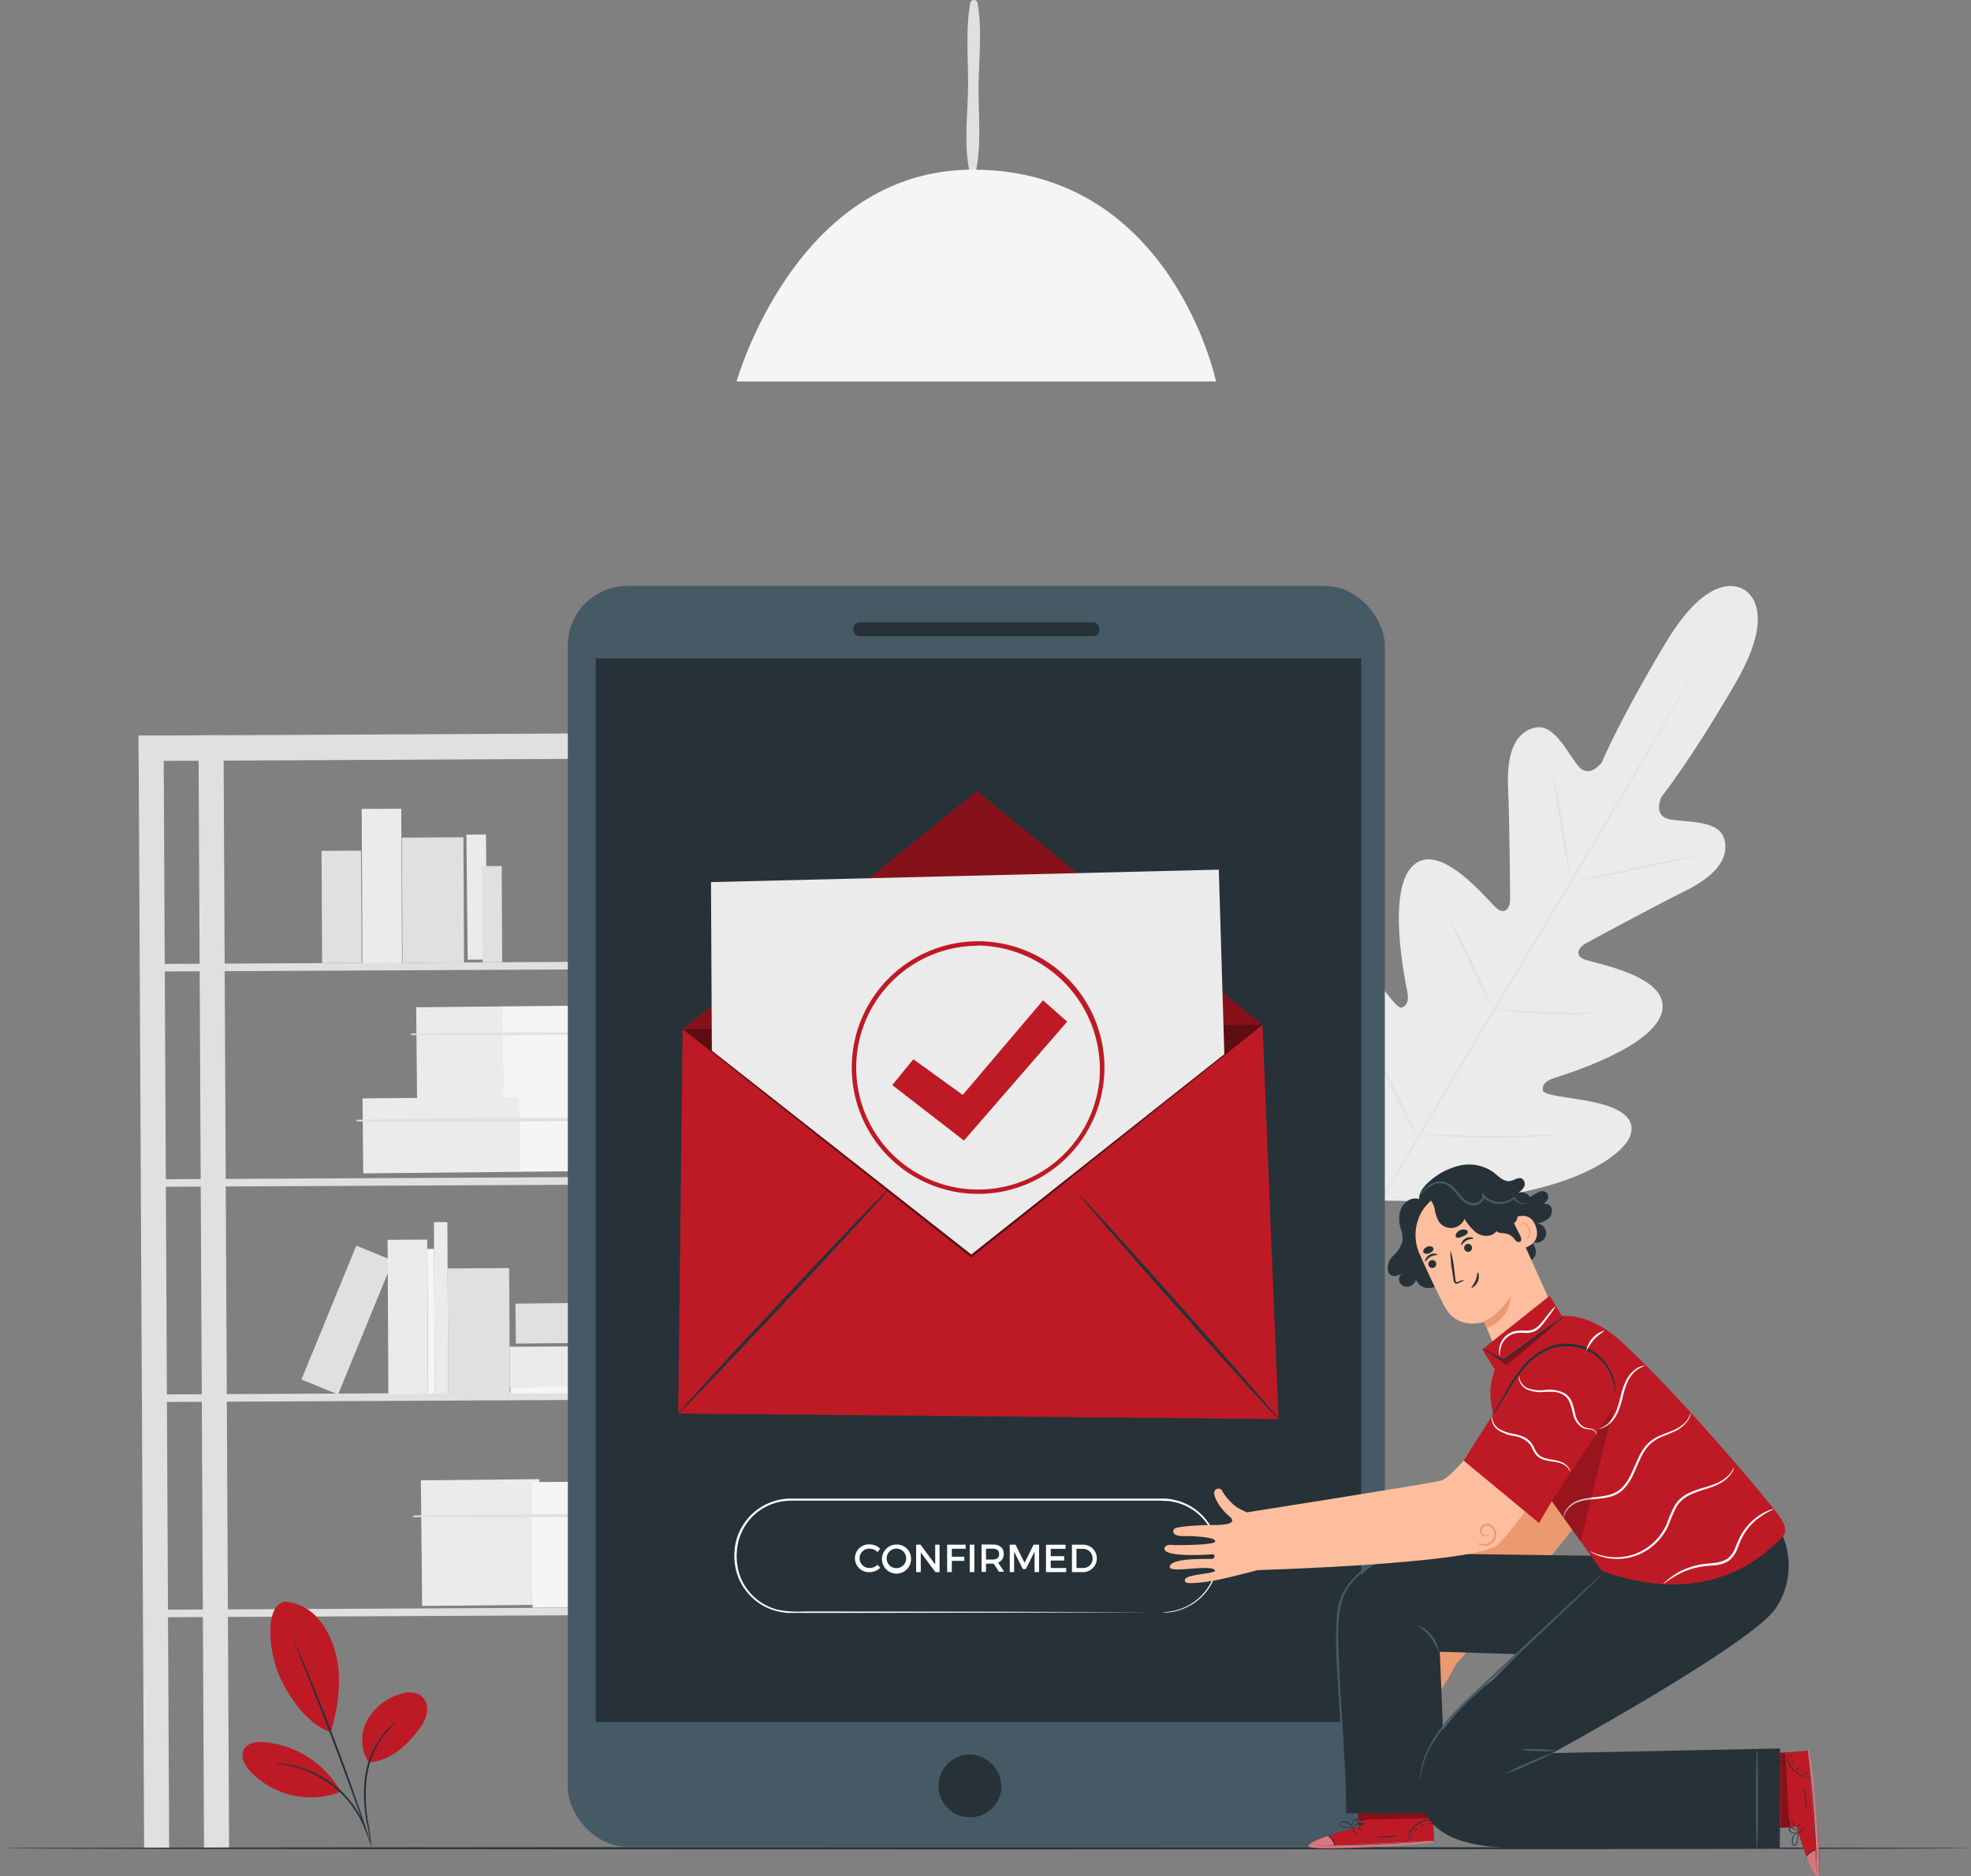 <svg xmlns="http://www.w3.org/2000/svg" width="383.123" height="364.739" viewBox="0 0 383.123 364.739">
  <rect x="0" y="0" width="383.123" height="364.739" fill="#808080" stroke="none"/>
  <g id="verify_email" data-name="verify email" transform="translate(-25.77 -3.809)">
    <g id="freepik--background-complete--inject-31" transform="translate(52.703 3.809)">
      <path id="Path_4697" data-name="Path 4697" d="M410.94,139.131s-6.136-4.714-15.082,10.156-12.56,23.478-12.56,23.478-2.3,3.081-4.367.846-4.672-8.464-8.523-7.66c-3.986.846-5.586,5.078-5.3,11.57s.406,20.634.406,21.921-.846,3.047-2.539,1.693-10.867-13.178-16.233-8.464-1.617,22.581-1.236,24.544-.068,2.751-1.016,3.165-3.665-3.868-6.424-7.135-6.534-6.576-9.4-3.6S324.01,225.731,335,247.939l5.764,9.97,11.561.178c24.773-1.117,35.361-8.988,36.588-12.941s-3.5-5.654-7.693-6.492-9.251-1.16-9.352-2.192.389-1.794,2.294-2.412,19.356-5.925,20.888-12.924-13.3-9.31-15.234-10.156-.787-2.421.313-3.022,13.6-7.363,19.4-10.233,8.76-6.331,7.566-10.224c-1.143-3.758-7.837-3.047-10.816-3.766s-1.4-4.232-1.4-4.232,5.848-7.346,14.524-22.344,1.388-18.138,1.388-18.138" transform="translate(-98.905 -24.491)" fill="#ebebeb"/>
      <path id="Path_4698" data-name="Path 4698" d="M403.778,155s-.051.11-.161.322l-.525.931c-.465.846-1.151,2.023-2.023,3.563-1.76,3.089-4.342,7.55-7.549,13.042-6.415,11-15.4,26.1-25.391,42.758s-19.009,31.747-25.476,42.7l-7.617,12.992-2.082,3.521-.55.914c-.127.212-.195.3-.195.3s.051-.11.161-.322.3-.533.516-.931l2.031-3.563c1.76-3.089,4.342-7.55,7.55-13.042,6.415-11,15.4-26.1,25.391-42.758s19.009-31.747,25.475-42.7l7.617-12.983,2.082-3.529.55-.914A.975.975,0,0,1,403.778,155Z" transform="translate(-99.784 -27.038)" fill="#e0e0e0"/>
      <path id="Path_4699" data-name="Path 4699" d="M382.28,181.33a3.384,3.384,0,0,1,.237.8c.127.525.3,1.278.491,2.217.389,1.87.846,4.469,1.329,7.355s.846,5.408,1.176,7.372c.144.889.271,1.633.364,2.234a4.458,4.458,0,0,1,.11.846,3.6,3.6,0,0,1-.245-.8c-.127-.516-.3-1.278-.482-2.217-.372-1.87-.8-4.477-1.278-7.363s-.9-5.4-1.219-7.363c-.152-.846-.279-1.625-.381-2.226A4.011,4.011,0,0,1,382.28,181.33Z" transform="translate(-107.477 -31.083)" fill="#e0e0e0"/>
      <path id="Path_4700" data-name="Path 4700" d="M387.88,205.313c0-.093,5.307-1.3,11.849-2.691s11.934-2.446,11.959-2.353-5.3,1.3-11.849,2.7S387.905,205.415,387.88,205.313Z" transform="translate(-108.337 -33.992)" fill="#e0e0e0"/>
      <path id="Path_4701" data-name="Path 4701" d="M368.41,235.635a3.592,3.592,0,0,1,.846,0l2.3.169c1.947.144,4.638.33,7.617.423s5.671.1,7.617.085H389.1a3.29,3.29,0,0,1,.846,0,3.682,3.682,0,0,1-.846.1c-.55,0-1.337.093-2.311.127-1.955.085-4.655.127-7.617,0s-5.679-.322-7.617-.525c-.973-.11-1.76-.2-2.3-.288A3.318,3.318,0,0,1,368.41,235.635Z" transform="translate(-105.346 -39.423)" fill="#e0e0e0"/>
      <path id="Path_4702" data-name="Path 4702" d="M358.38,214.23a3.014,3.014,0,0,1,.406.677c.262.516.592,1.143.982,1.9.846,1.608,1.913,3.842,3.115,6.322s2.268,4.723,3.022,6.365c.347.762.643,1.413.846,1.947a2.945,2.945,0,0,1,.279.736,3.014,3.014,0,0,1-.406-.677c-.262-.516-.592-1.151-.982-1.9-.846-1.608-1.913-3.842-3.115-6.322s-2.268-4.731-3.022-6.365l-.846-1.947A3.649,3.649,0,0,1,358.38,214.23Z" transform="translate(-103.805 -36.138)" fill="#e0e0e0"/>
      <path id="Path_4703" data-name="Path 4703" d="M337.89,238a6.4,6.4,0,0,1,.508.846l1.27,2.429c1.049,2.057,2.488,4.909,4.054,8.066s2.971,6.035,3.969,8.117l1.16,2.48a4.627,4.627,0,0,1,.381.931,7.757,7.757,0,0,1-.508-.846l-1.261-2.429c-1.058-2.057-2.5-4.909-4.062-8.066s-2.962-6.026-3.961-8.117l-1.168-2.48a4.41,4.41,0,0,1-.381-.931Z" transform="translate(-100.657 -39.79)" fill="#e0e0e0"/>
      <path id="Path_4704" data-name="Path 4704" d="M351.16,264.305a5.817,5.817,0,0,1,1.075,0l2.928.118c2.471.093,5.925.2,9.665.229s7.194-.042,9.665-.11l2.937-.076a6.674,6.674,0,0,1,1.075,0,6.3,6.3,0,0,1-1.075.127c-.686.059-1.693.127-2.928.186-2.471.127-5.925.237-9.674.212s-7.2-.178-9.674-.339c-1.244-.076-2.243-.152-2.928-.22a5.666,5.666,0,0,1-1.066-.127Z" transform="translate(-102.695 -43.828)" fill="#e0e0e0"/>
      <rect id="Rectangle_937" data-name="Rectangle 937" width="4.867" height="216.262" transform="matrix(1, -0.005, 0.005, 1, 0.002, 143.03)" fill="#e0e0e0"/>
      <rect id="Rectangle_938" data-name="Rectangle 938" width="4.867" height="216.262" transform="matrix(1, -0.005, 0.005, 1, 11.647, 142.967)" fill="#e0e0e0"/>
      <rect id="Rectangle_939" data-name="Rectangle 939" width="4.867" height="216.262" transform="matrix(1, -0.005, 0.005, 1, 113.444, 142.416)" fill="#e0e0e0"/>
      <rect id="Rectangle_940" data-name="Rectangle 940" width="4.867" height="216.262" transform="matrix(1, -0.005, 0.005, 1, 125.098, 142.353)" fill="#e0e0e0"/>
      <rect id="Rectangle_941" data-name="Rectangle 941" width="129.959" height="4.934" transform="matrix(1, -0.005, 0.005, 1, 0, 143.024)" fill="#e0e0e0"/>
      <rect id="Rectangle_942" data-name="Rectangle 942" width="129.959" height="1.473" transform="matrix(1, -0.005, 0.005, 1, 0.24, 187.423)" fill="#e0e0e0"/>
      <rect id="Rectangle_943" data-name="Rectangle 943" width="129.959" height="1.473" transform="matrix(1, -0.005, 0.005, 1, 0.467, 229.282)" fill="#e0e0e0"/>
      <rect id="Rectangle_944" data-name="Rectangle 944" width="129.959" height="1.473" transform="matrix(1, -0.005, 0.005, 1, 0.693, 271.125)" fill="#e0e0e0"/>
      <rect id="Rectangle_945" data-name="Rectangle 945" width="129.959" height="1.473" transform="matrix(1, -0.005, 0.005, 1, 0.919, 312.976)" fill="#e0e0e0"/>
      <rect id="Rectangle_946" data-name="Rectangle 946" width="23.021" height="24.426" transform="translate(54.879 287.807) rotate(-0.573)" fill="#ebebeb"/>
      <rect id="Rectangle_947" data-name="Rectangle 947" width="23.021" height="24.426" transform="matrix(1, -0.005, 0.005, 1, 76.459, 288.141)" fill="#f5f5f5"/>
      <path id="Path_4705" data-name="Path 4705" d="M120.852,352.2c15.294.152,30.638,0,45.932-.22a.178.178,0,0,0,0-.355c-15.294-.076-30.638-.042-45.932.271a.152.152,0,1,0,0,.3Z" transform="translate(-67.288 -57.242)" fill="#e0e0e0"/>
      <rect id="Rectangle_948" data-name="Rectangle 948" width="16.86" height="17.884" transform="translate(53.96 195.838) rotate(-0.573)" fill="#ebebeb"/>
      <rect id="Rectangle_949" data-name="Rectangle 949" width="16.86" height="17.884" transform="translate(70.742 195.67) rotate(-0.573)" fill="#f5f5f5"/>
      <path id="Path_4706" data-name="Path 4706" d="M120.262,241.492q16.809.135,33.643-.152a.186.186,0,0,0,0-.364c-11.2-.059-22.437,0-33.643.212a.152.152,0,0,0,0,.3Z" transform="translate(-67.197 -40.244)" fill="#e0e0e0"/>
      <rect id="Rectangle_950" data-name="Rectangle 950" width="30.638" height="14.574" transform="translate(43.531 213.556) rotate(-0.573)" fill="#ebebeb"/>
      <rect id="Rectangle_951" data-name="Rectangle 951" width="30.638" height="14.574" transform="translate(74.015 213.242) rotate(-0.573)" fill="#f5f5f5"/>
      <path id="Path_4707" data-name="Path 4707" d="M107.832,261.281c20.313.229,40.778,0,61.124-.3a.186.186,0,0,0,0-.364c-20.355-.1-40.778-.093-61.124.355a.152.152,0,1,0,0,.3Z" transform="translate(-65.287 -43.257)" fill="#e0e0e0"/>
      <rect id="Rectangle_952" data-name="Rectangle 952" width="7.693" height="30.004" transform="matrix(1, -0.005, 0.005, 1, 43.37, 157.271)" fill="#ebebeb"/>
      <rect id="Rectangle_953" data-name="Rectangle 953" width="7.693" height="21.819" transform="matrix(1, -0.005, 0.005, 1, 35.568, 165.421)" fill="#e0e0e0"/>
      <rect id="Rectangle_954" data-name="Rectangle 954" width="11.959" height="24.316" transform="matrix(1, -0.005, 0.005, 1, 51.186, 162.848)" fill="#e0e0e0"/>
      <rect id="Rectangle_955" data-name="Rectangle 955" width="3.8" height="24.316" transform="translate(63.73 162.273) rotate(-0.573)" fill="#ebebeb"/>
      <rect id="Rectangle_956" data-name="Rectangle 956" width="3.8" height="18.696" transform="matrix(1, -0.005, 0.005, 1, 66.789, 168.384)" fill="#e0e0e0"/>
      <rect id="Rectangle_957" data-name="Rectangle 957" width="7.693" height="28.133" transform="matrix(0.925, 0.379, -0.379, 0.925, 42.326, 242.179)" fill="#e0e0e0"/>
      <rect id="Rectangle_958" data-name="Rectangle 958" width="7.693" height="30.004" transform="matrix(1, -0.005, 0.005, 1, 48.41, 241.041)" fill="#ebebeb"/>
      <rect id="Rectangle_959" data-name="Rectangle 959" width="11.959" height="24.316" transform="matrix(1, -0.005, 0.005, 1, 60.078, 246.606)" fill="#e0e0e0"/>
      <rect id="Rectangle_960" data-name="Rectangle 960" width="2.615" height="33.321" transform="matrix(1, -0.005, 0.005, 1, 57.414, 237.615)" fill="#ebebeb"/>
      <rect id="Rectangle_961" data-name="Rectangle 961" width="1.312" height="28.133" transform="matrix(1, -0.005, 0.005, 1, 56.13, 242.81)" fill="#f5f5f5"/>
      <rect id="Rectangle_962" data-name="Rectangle 962" width="1.312" height="28.133" transform="matrix(-0.005, -1, 1, -0.005, 72.276, 270.916)" fill="#f5f5f5"/>
      <rect id="Rectangle_963" data-name="Rectangle 963" width="30.664" height="7.778" transform="matrix(1, -0.005, 0.005, 1, 72.119, 261.835)" fill="#ebebeb"/>
      <rect id="Rectangle_964" data-name="Rectangle 964" width="24.629" height="7.778" transform="translate(73.258 253.446) rotate(-0.573)" fill="#e0e0e0"/>
      <path id="Path_4708" data-name="Path 4708" d="M249.59,36.979c1.092-5.163.432-11.053.491-16.318s.728-11.147-.212-16.343a.728.728,0,0,0-1.388,0c-.948,5.205-.389,11.053-.44,16.343s-.846,11.155.254,16.318a.677.677,0,0,0,1.295,0Z" transform="translate(-86.802 -3.809)" fill="#e0e0e0"/>
      <path id="Path_4709" data-name="Path 4709" d="M194.94,83.972h93.2s-8.608-41.192-47.3-41.192C206.408,42.78,194.94,83.972,194.94,83.972Z" transform="translate(-78.694 -9.797)" fill="#f5f5f5"/>
    </g>
    <g id="freepik--Floor--inject-31" transform="translate(25.77 362.921)">
      <path id="Path_4710" data-name="Path 4710" d="M408.893,428.33c0,.118-85.77.22-191.549.22s-191.574-.1-191.574-.22,85.753-.22,191.574-.22S408.893,428.2,408.893,428.33Z" transform="translate(-25.77 -428.11)" fill="#263238"/>
    </g>
    <g id="freepik--Device--inject-31" transform="translate(136.144 117.739)">
      <rect id="Rectangle_965" data-name="Rectangle 965" width="158.811" height="245.123" rx="11.55" transform="translate(0)" fill="#455a64"/>
      <path id="Path_4711" data-name="Path 4711" d="M253.534,413.381a6.111,6.111,0,1,1-6.094-6.551,6.339,6.339,0,0,1,6.094,6.551Z" transform="translate(-169.262 -179.658)" fill="#263238"/>
      <rect id="Rectangle_966" data-name="Rectangle 966" width="47.828" height="2.708" rx="1.22" transform="translate(55.487 7.059)" fill="#263238"/>
      <rect id="Rectangle_967" data-name="Rectangle 967" width="148.79" height="206.809" transform="translate(5.417 14.067)" fill="#263238"/>
      <path id="Path_4712" data-name="Path 4712" d="M277.633,370.157l.55-.051a11.336,11.336,0,0,0,1.591-.212,10.685,10.685,0,0,0,2.454-.846,10.275,10.275,0,0,0,2.886-2.031,10.487,10.487,0,0,0,2.421-3.69,11.418,11.418,0,0,0,.686-5.18,10.613,10.613,0,0,0-7.719-9.293,11.985,11.985,0,0,0-1.76-.339c-.609,0-1.219-.068-1.854-.059H205.379a10.8,10.8,0,0,0-5.129,1.337,10.563,10.563,0,0,0-5.341,8.608,11.273,11.273,0,0,0,.77,5.078,10.859,10.859,0,0,0,2.954,4.029,10.613,10.613,0,0,0,4.384,2.192,20.777,20.777,0,0,0,4.867.3h4.8l33.812.051,22.793.068,6.2.042h-6.2l-22.793.068-33.812.051H205.4a7.014,7.014,0,0,1-1.261-.076,12.343,12.343,0,0,1-1.244-.22,11,11,0,0,1-4.562-2.277,11.316,11.316,0,0,1-3.081-4.19,11.705,11.705,0,0,1-.8-5.231,10.673,10.673,0,0,1,1.65-5.078,10.909,10.909,0,0,1,3.944-3.758,11.2,11.2,0,0,1,5.349-1.4H276.9c.626,0,1.261,0,1.887.059a12.7,12.7,0,0,1,1.811.364,10.884,10.884,0,0,1,7.871,9.691,11.587,11.587,0,0,1-.736,5.273,10.672,10.672,0,0,1-2.488,3.733,10.393,10.393,0,0,1-2.954,2.031,10.841,10.841,0,0,1-2.5.846,10.075,10.075,0,0,1-1.608.161C277.853,370.165,277.633,370.157,277.633,370.157Z" transform="translate(-162.054 -170.627)" fill="#fff"/>
      <path id="Path_4713" data-name="Path 4713" d="M227.039,359.426l-.525.66a2.057,2.057,0,0,0-1.481-.677,1.879,1.879,0,1,0,0,3.749,2.175,2.175,0,0,0,1.481-.626l.533.592a3.03,3.03,0,0,1-2.065.846,2.7,2.7,0,1,1,0-5.391A2.945,2.945,0,0,1,227.039,359.426Z" transform="translate(-166.313 -172.244)" fill="#fff"/>
      <path id="Path_4714" data-name="Path 4714" d="M233.974,361.3a2.827,2.827,0,1,1-2.827-2.691,2.725,2.725,0,0,1,2.827,2.691Zm-4.74,0a1.9,1.9,0,1,0,1.888-1.9A1.913,1.913,0,0,0,229.235,361.3Z" transform="translate(-167.264 -172.249)" fill="#fff"/>
      <path id="Path_4715" data-name="Path 4715" d="M239.921,363.972l-2.844-3.826v3.826h-.9V358.64h.846l2.861,3.834V358.64h.846v5.332Z" transform="translate(-168.471 -172.254)" fill="#fff"/>
      <path id="Path_4716" data-name="Path 4716" d="M244.206,359.444v1.54h2.421v.8h-2.421v2.184H243.3V358.64h3.589v.8Z" transform="translate(-169.565 -172.254)" fill="#fff"/>
      <path id="Path_4717" data-name="Path 4717" d="M248.48,363.972V358.64h.9v5.332Z" transform="translate(-170.361 -172.254)" fill="#fff"/>
      <path id="Path_4718" data-name="Path 4718" d="M253.57,362.324h-1.507v1.608H251.2V358.6h2.158c1.363,0,2.15.66,2.15,1.82a1.693,1.693,0,0,1-1.1,1.693L255.6,363.9h-1.024Zm-.245-.8c.846,0,1.295-.355,1.295-1.075s-.466-1.041-1.295-1.041h-1.261v2.116Z" transform="translate(-170.779 -172.248)" fill="#fff"/>
      <path id="Path_4719" data-name="Path 4719" d="M262.5,363.972v-3.986l-1.693,3.385h-.592l-1.693-3.385v3.986h-.846V358.64H258.8l1.76,3.538,1.752-3.538h1.066v5.332Z" transform="translate(-171.774 -172.254)" fill="#fff"/>
      <path id="Path_4720" data-name="Path 4720" d="M266.923,359.446v1.439h2.607v.846h-2.607v1.447h3v.8H266V358.65h3.809v.8Z" transform="translate(-173.053 -172.256)" fill="#fff"/>
      <path id="Path_4721" data-name="Path 4721" d="M274.127,358.64a2.666,2.666,0,0,1,0,5.332H271.96V358.64Zm-1.286,4.536h1.3a1.786,1.786,0,0,0,1.828-1.854,1.82,1.82,0,0,0-1.862-1.87h-1.27Z" transform="translate(-173.968 -172.254)" fill="#fff"/>
    </g>
    <g id="freepik--Envelope--inject-31" transform="translate(157.606 157.602)">
      <path id="Path_4722" data-name="Path 4722" d="M182.395,240.073l112.7-.813,3.14,76.621L181.54,314.8Z" transform="translate(-181.538 -193.777)" fill="#be1a25"/>
      <path id="Path_4723" data-name="Path 4723" d="M182.55,231.816l57.214-46.3L295.252,231" transform="translate(-181.693 -185.52)" fill="#be1a25"/>
      <g id="Group_6374" data-name="Group 6374" transform="translate(0.857)" opacity="0.3">
        <path id="Path_4724" data-name="Path 4724" d="M182.55,231.816l57.214-46.3L295.252,231" transform="translate(-182.55 -185.52)"/>
      </g>
      <path id="Path_4725" data-name="Path 4725" d="M181.54,320.608c-.144-.127,8.878-9.979,20.152-22.005s20.516-21.658,20.66-21.523-8.878,9.979-20.152,22.005S181.684,320.744,181.54,320.608Z" transform="translate(-181.538 -199.587)" fill="#263238"/>
      <path id="Path_4726" data-name="Path 4726" d="M312.391,321.882c-.144.127-8.929-9.522-19.619-21.557s-19.246-21.9-19.1-22.005,8.929,9.522,19.619,21.557S312.535,321.755,312.391,321.882Z" transform="translate(-195.693 -199.777)" fill="#263238"/>
      <g id="Group_6375" data-name="Group 6375" transform="translate(0.857 45.483)" opacity="0.5">
        <path id="Path_4727" data-name="Path 4727" d="M295.252,239.26l-56.6,45.213-56.105-44.4" transform="translate(-182.55 -239.26)"/>
      </g>
      <path id="Path_4728" data-name="Path 4728" d="M189.229,238.78,189.06,206l98.711-2.421,1.075,35.869L239.656,278.4Z" transform="translate(-182.694 -188.295)" fill="#ebebeb"/>
      <path id="Path_4729" data-name="Path 4729" d="M246,269.144a24.557,24.557,0,1,1,24.35-21.794h0A24.545,24.545,0,0,1,246,269.144Zm-.068-48.243a23.7,23.7,0,1,0,23.571,26.381h0a24.085,24.085,0,0,0-23.571-26.432Z" transform="translate(-187.661 -190.822)" fill="#be1a25"/>
      <path id="Path_4730" data-name="Path 4730" d="M230.69,250.079l4.1-5.027,9.6,6.932,15.6-18.383,4.706,4.139L244.63,260.861Z" transform="translate(-189.09 -192.907)" fill="#be1a25"/>
    </g>
    <g id="freepik--Character--inject-31" transform="translate(252.111 230.215)">
      <path id="Path_4731" data-name="Path 4731" d="M374.881,290.049a1.016,1.016,0,0,0,1.5.6,1.693,1.693,0,0,0,.66-1.693,4.9,4.9,0,0,0-.753-1.744,1.862,1.862,0,1,0,.939-3.487,4.867,4.867,0,0,0,2.217-.923,1.972,1.972,0,0,0,.626-2.184,1.253,1.253,0,0,0-1.989-.389,3.656,3.656,0,0,0,1.126-.973,1.253,1.253,0,0,0,.059-1.4,1.363,1.363,0,0,0-1.583-.288,13.262,13.262,0,0,0-1.5.846,3.927,3.927,0,0,1-3.927-.144l-3.157,2.607Z" transform="translate(-304.86 -272.253)" fill="#263238"/>
      <path id="Path_4732" data-name="Path 4732" d="M355.4,275.389a4.833,4.833,0,0,0-3.284,4.037,2.539,2.539,0,0,0,.466,1.9,2.277,2.277,0,0,0,2.226.609,5.747,5.747,0,0,0,2.124-1.109,4.232,4.232,0,0,0,2-2.649,2.708,2.708,0,0,0-1.693-2.649,3.987,3.987,0,0,0-3.242.186" transform="translate(-302.245 -271.922)" fill="#263238"/>
      <path id="Path_4733" data-name="Path 4733" d="M356.956,291.612a9.843,9.843,0,0,1-1.4,3.148,4.13,4.13,0,0,1-2.852,1.769,2.641,2.641,0,0,1-2.742-1.642,1.955,1.955,0,0,1-1.4,1.354,1.617,1.617,0,0,1-1.743-.779,1.388,1.388,0,0,1,.491-1.786c-.677.381-1.523.77-2.192.372a1.388,1.388,0,0,1-.592-.787,3.33,3.33,0,0,1,1.049-3.03,6.163,6.163,0,0,0,1.777-2.776,6.5,6.5,0,0,0-.4-2.641,6.271,6.271,0,0,1-.119-2.962,3.639,3.639,0,0,1,1.693-2.387,2.539,2.539,0,0,1,2.81.161l.144,1.439,5.5,10.546" transform="translate(-301.069 -272.513)" fill="#263238"/>
      <path id="Path_4734" data-name="Path 4734" d="M369.453,313.651s1.972,20.863.313,23.58-22.005,31.112-22.005,31.112h.051c-.4.169-.846.33-1.286.508a6.77,6.77,0,0,1-2.209.389,9.954,9.954,0,0,1-2.776-.262c-.846-.288-1.549.567-1.109,1.21s2.666,1.473,5.425,1.21-.347,2.793-1.456,3.927-4.376,4.816-4.291,5.434c.118.906,1.109.948,2.192-.212s4.562-4.418,5.137-3.8-5.163,6.314-5.163,6.314-1.422,1.024-.779,1.76c1.143,1.32,6.771-5.2,7.3-5.831.364-.44,1.007.2.592.652s-5.84,5.569-4.68,6.923c.889,1.041,4.689-5.324,6.4-5.755s-3.385,4.528-2.48,5.493c.33.355.626.576,3.132-2.7a93.844,93.844,0,0,0,5.459-8.87c2.666-2.886,28.946-31.417,29.149-36.749.212-5.611,1.219-24.6,1.219-24.6Z" transform="translate(-300.405 -277.777)" fill="#eb996e"/>
      <path id="Path_4735" data-name="Path 4735" d="M335.992,421.916l-.245-7.744,14.507-.542.474,11.324-.9.093c-3.995.372-20.313,1.608-23.046.9C323.77,425.149,335.992,421.916,335.992,421.916Z" transform="translate(-298.285 -293.179)" fill="#be1a25"/>
      <g id="Group_6376" data-name="Group 6376" transform="translate(27.981 130.531)" opacity="0.4">
        <path id="Path_4736" data-name="Path 4736" d="M330.018,425.54s-4.274,1.405-3.707,2.1,17.122.059,24.409-.846l-.042-.322-19.306.9S330.864,425.54,330.018,425.54Z" transform="translate(-326.259 -425.54)" fill="#fff"/>
      </g>
      <path id="Path_4737" data-name="Path 4737" d="M350.912,426.61h-.245l-.711.068-2.632.22c-2.226.161-5.3.347-8.7.482s-6.483.178-8.709.186h-3.36a.845.845,0,0,1-.254,0h.973l2.632-.042c2.234-.042,5.315-.11,8.709-.245s6.475-.3,8.7-.432l2.632-.161h.719Z" transform="translate(-298.284 -295.173)" fill="#263238"/>
      <path id="Path_4738" data-name="Path 4738" d="M332.043,427.6a5.873,5.873,0,0,0-.533-1.244,6.179,6.179,0,0,0-.939-.973,1.938,1.938,0,0,1,1.083.846A1.9,1.9,0,0,1,332.043,427.6Z" transform="translate(-298.94 -294.984)" fill="#263238"/>
      <path id="Path_4739" data-name="Path 4739" d="M337.122,424.986a2.79,2.79,0,0,1-.474-.542,1.591,1.591,0,0,1-.339-.635,1.92,1.92,0,0,1,.482.533C337.021,424.665,337.165,424.961,337.122,424.986Z" transform="translate(-299.822 -294.743)" fill="#263238"/>
      <path id="Path_4740" data-name="Path 4740" d="M338.46,424.267a2.087,2.087,0,0,1-.525-.322c-.262-.22-.44-.415-.406-.457s.262.11.525.322S338.494,424.233,338.46,424.267Z" transform="translate(-300.008 -294.693)" fill="#263238"/>
      <path id="Path_4741" data-name="Path 4741" d="M339.177,422.7a1.769,1.769,0,0,1-.753.127.381.381,0,1,1,0-.178,1.735,1.735,0,0,1,.753.051Z" transform="translate(-300.031 -294.52)" fill="#263238"/>
      <path id="Path_4742" data-name="Path 4742" d="M339.4,421.61a1.532,1.532,0,0,1-.846.279,1.573,1.573,0,0,1-.846-.085,5.253,5.253,0,0,1,.846-.093A4.353,4.353,0,0,1,339.4,421.61Z" transform="translate(-300.037 -294.405)" fill="#263238"/>
      <path id="Path_4743" data-name="Path 4743" d="M336.129,423.5a2.69,2.69,0,0,1-.931,0,5.679,5.679,0,0,1-1-.178,3,3,0,0,1-.576-.212.525.525,0,0,1-.245-.288.364.364,0,0,1,.127-.372,1.693,1.693,0,0,1,2.133.415,1.624,1.624,0,0,1,.33.609.583.583,0,0,1,0,.254,2.691,2.691,0,0,0-.457-.779,1.693,1.693,0,0,0-.846-.491,1.447,1.447,0,0,0-1.109.118c-.144.118-.076.288.093.381a2.809,2.809,0,0,0,.525.2,5.839,5.839,0,0,0,.973.212C335.773,423.484,336.129,423.467,336.129,423.5Z" transform="translate(-299.37 -294.502)" fill="#263238"/>
      <path id="Path_4744" data-name="Path 4744" d="M336.325,423.457a.922.922,0,0,1-.127-.643,1.4,1.4,0,0,1,.229-.686.914.914,0,0,1,.753-.508.372.372,0,0,1,.3.415.9.9,0,0,1-.144.423,2.809,2.809,0,0,1-.415.584c-.288.3-.508.415-.525.4s.178-.178.432-.482a3.133,3.133,0,0,0,.364-.567c.118-.2.195-.567-.042-.592s-.457.22-.592.415a1.6,1.6,0,0,0-.245.618A3.449,3.449,0,0,0,336.325,423.457Z" transform="translate(-299.802 -294.407)" fill="#263238"/>
      <path id="Path_4745" data-name="Path 4745" d="M353.943,421.918a10.177,10.177,0,0,0-1.066.076,4.714,4.714,0,0,0-2.3,1.058,4.655,4.655,0,0,0-1.38,2.116c-.2.635-.2,1.049-.237,1.049a1,1,0,0,1,0-.3,3.979,3.979,0,0,1,.127-.787,4.41,4.41,0,0,1,3.783-3.258,3.6,3.6,0,0,1,.8,0A.777.777,0,0,1,353.943,421.918Z" transform="translate(-301.763 -294.443)" fill="#263238"/>
      <path id="Path_4746" data-name="Path 4746" d="M352.806,414.87a25.378,25.378,0,0,1,.237,2.971,24.036,24.036,0,0,1,.059,2.988,27.846,27.846,0,0,1-.237-2.979,23.9,23.9,0,0,1-.059-2.979Z" transform="translate(-302.353 -293.37)" fill="#263238"/>
      <path id="Path_4747" data-name="Path 4747" d="M345.95,425.517a8.26,8.26,0,0,1-2.107.288,8.516,8.516,0,0,1-2.133-.085c0-.051.956,0,2.124-.093A14.9,14.9,0,0,1,345.95,425.517Z" transform="translate(-300.651 -295.003)" fill="#263238"/>
      <path id="Path_4748" data-name="Path 4748" d="M350.008,425.389s-.076.2-.161.423-.135.415-.186.415-.085-.228,0-.482S349.94,425.355,350.008,425.389Z" transform="translate(-301.865 -294.985)" fill="#263238"/>
      <path id="Path_4749" data-name="Path 4749" d="M351.183,423.759a.961.961,0,0,1-.195.347c-.144.161-.288.262-.33.229s.059-.186.2-.347S351.149,423.725,351.183,423.759Z" transform="translate(-302.025 -294.734)" fill="#263238"/>
      <path id="Path_4750" data-name="Path 4750" d="M352.921,422.986c0,.051-.2.059-.415.144s-.364.2-.4.169.076-.237.339-.339S352.93,422.918,352.921,422.986Z" transform="translate(-302.248 -294.604)" fill="#263238"/>
      <path id="Path_4751" data-name="Path 4751" d="M354.261,422.582c0,.042-.059.119-.178.169s-.229.059-.254,0,.068-.127.186-.178S354.244,422.531,354.261,422.582Z" transform="translate(-302.513 -294.548)" fill="#263238"/>
      <g id="Group_6377" data-name="Group 6377" transform="translate(37.605 125.648)" opacity="0.3">
        <path id="Path_4752" data-name="Path 4752" d="M352.171,421.209l-14.5.313-.042-1.752,14.625.516Z" transform="translate(-337.63 -419.77)"/>
      </g>
      <path id="Path_4753" data-name="Path 4753" d="M391.627,361.226l-45.856-.626S333,361.785,333,378.407l1.617,32.729h19.543L352.83,379.77c1.092,0,15.886.491,15.886.491Z" transform="translate(-299.313 -285.032)" fill="#263238"/>
      <path id="Path_4754" data-name="Path 4754" d="M334.561,411.288a2.732,2.732,0,0,1-.059-.567c0-.415-.059-.956-.093-1.625l-.347-5.975c-.3-5.078-.846-12.01-1.253-19.729a69.876,69.876,0,0,1,0-10.9,15.92,15.92,0,0,1,.5-2.421,11.379,11.379,0,0,1,.94-2.141,12.239,12.239,0,0,1,2.658-3.216,13.813,13.813,0,0,1,2.878-1.887,14.529,14.529,0,0,1,2.438-.846l.914-.22.686-.11a2.857,2.857,0,0,1,.567-.059,2.386,2.386,0,0,1-.55.144l-.669.152-.906.254a17.885,17.885,0,0,0-2.37.939,13.907,13.907,0,0,0-2.785,1.9,12.4,12.4,0,0,0-2.539,3.165,11.47,11.47,0,0,0-.846,2.082,16.644,16.644,0,0,0-.474,2.361c-.432,3.284-.127,6.974,0,10.825.381,7.7.906,14.667,1.126,19.729.118,2.539.178,4.57.2,5.984v1.633a2.437,2.437,0,0,1-.017.533Z" transform="translate(-299.249 -285.184)" fill="#455a64"/>
      <path id="Path_4755" data-name="Path 4755" d="M436.743,420.743l-7.736.516L428,406.786l11.3-.846.127.846c.508,3.978,2.319,20.313,1.693,23C440.408,432.846,436.743,420.743,436.743,420.743Z" transform="translate(-313.909 -291.998)" fill="#be1a25"/>
      <g id="Group_6378" data-name="Group 6378" transform="translate(124.84 113.917)" opacity="0.4">
        <path id="Path_4756" data-name="Path 4756" d="M440.7,426.637s1.549,4.232,2.226,3.631-.542-17.113-1.693-24.358h-.322l1.583,19.272S440.666,425.791,440.7,426.637Z" transform="translate(-440.699 -405.91)" fill="#fff"/>
      </g>
      <path id="Path_4757" data-name="Path 4757" d="M440.89,405.7a1.007,1.007,0,0,1,.051.245,6.345,6.345,0,0,0,.093.711c.085.711.186,1.591.3,2.624.245,2.217.542,5.281.787,8.675s.415,6.466.5,8.7c0,1.033.059,1.921.085,2.632v.719a1.15,1.15,0,0,1,0,.254,1.948,1.948,0,0,1,0-.254,4.306,4.306,0,0,0-.042-.711c0-.719-.085-1.6-.144-2.641-.118-2.226-.3-5.3-.542-8.692s-.533-6.458-.745-8.675c-.093-1.033-.178-1.913-.245-2.624a5.786,5.786,0,0,0-.068-.719A2.309,2.309,0,0,0,440.89,405.7Z" transform="translate(-315.889 -291.961)" fill="#263238"/>
      <path id="Path_4758" data-name="Path 4758" d="M442.658,428.7a6.7,6.7,0,0,0-1.219.584,5.682,5.682,0,0,0-.939.973,1.93,1.93,0,0,1,.846-1.117,1.955,1.955,0,0,1,1.312-.44Z" transform="translate(-315.829 -295.494)" fill="#263238"/>
      <path id="Path_4759" data-name="Path 4759" d="M439.91,423.84a1.919,1.919,0,0,1-.516.5c-.313.237-.6.4-.635.355s.212-.262.525-.5A1.785,1.785,0,0,1,439.91,423.84Z" transform="translate(-315.561 -294.748)" fill="#263238"/>
      <path id="Path_4760" data-name="Path 4760" d="M439.154,422.51a2.442,2.442,0,0,1-.3.542c-.2.271-.406.457-.44.423s.093-.271.3-.533S439.112,422.484,439.154,422.51Z" transform="translate(-315.507 -294.543)" fill="#263238"/>
      <path id="Path_4761" data-name="Path 4761" d="M437.6,421.76a1.652,1.652,0,0,1,.152.745,1.693,1.693,0,0,1,0,.762,1.653,1.653,0,0,1-.152-.745A1.925,1.925,0,0,1,437.6,421.76Z" transform="translate(-315.379 -294.428)" fill="#263238"/>
      <path id="Path_4762" data-name="Path 4762" d="M436.45,421.54a1.456,1.456,0,0,1,.3.846,1.49,1.49,0,0,1-.051.846,4.428,4.428,0,0,1-.118-.846A4.353,4.353,0,0,1,436.45,421.54Z" transform="translate(-315.207 -294.394)" fill="#263238"/>
      <path id="Path_4763" data-name="Path 4763" d="M438.457,424.53a2.54,2.54,0,0,1,.068.931,5.4,5.4,0,0,1-.152,1.007,2.9,2.9,0,0,1-.186.584.533.533,0,0,1-.271.254.381.381,0,0,1-.389-.11,1.693,1.693,0,0,1,.347-2.15,1.626,1.626,0,0,1,.6-.347.5.5,0,0,1,.245-.042,2.438,2.438,0,0,0-.762.482,1.641,1.641,0,0,0-.457.846,1.4,1.4,0,0,0,.161,1.1c.118.144.288.076.372-.1a3.068,3.068,0,0,0,.186-.533,6.24,6.24,0,0,0,.178-.982C438.457,424.928,438.432,424.538,438.457,424.53Z" transform="translate(-315.336 -294.854)" fill="#263238"/>
      <path id="Path_4764" data-name="Path 4764" d="M438.41,424.61a.922.922,0,0,1-.643.161,1.6,1.6,0,0,1-.694-.2.948.948,0,0,1-.533-.745.373.373,0,0,1,.406-.313.956.956,0,0,1,.432.127,2.54,2.54,0,0,1,.592.4,1.4,1.4,0,0,1,.415.5,6.258,6.258,0,0,0-.491-.406,3.679,3.679,0,0,0-.584-.347c-.212-.11-.567-.178-.592.059s.245.457.44.584a1.507,1.507,0,0,0,.626.22,2.863,2.863,0,0,0,.626-.034Z" transform="translate(-315.221 -294.697)" fill="#263238"/>
      <path id="Path_4765" data-name="Path 4765" d="M436.236,406.39a6.6,6.6,0,0,0,.118,1.066,4.68,4.68,0,0,0,1.126,2.26,4.748,4.748,0,0,0,2.167,1.312c.643.169,1.058.161,1.058.195a.907.907,0,0,1-.3,0,3.606,3.606,0,0,1-.787-.1,4.418,4.418,0,0,1-3.385-3.673,3.386,3.386,0,0,1,0-.8A.846.846,0,0,1,436.236,406.39Z" transform="translate(-315.171 -292.067)" fill="#263238"/>
      <path id="Path_4766" data-name="Path 4766" d="M429.25,408.588a26.173,26.173,0,0,1,2.962-.339,24.322,24.322,0,0,1,2.979-.169,23.761,23.761,0,0,1-2.962.339,24.246,24.246,0,0,1-2.979.169Z" transform="translate(-314.101 -292.326)" fill="#263238"/>
      <path id="Path_4767" data-name="Path 4767" d="M440.108,414.39a8.265,8.265,0,0,1,.364,2.1,7.82,7.82,0,0,1,0,2.133c-.051,0-.059-.948-.161-2.116S440.057,414.407,440.108,414.39Z" transform="translate(-315.768 -293.296)" fill="#263238"/>
      <path id="Path_4768" data-name="Path 4768" d="M439.859,411l.432.144c.229.076.415.118.415.169s-.22.093-.474,0S439.825,411.068,439.859,411Z" transform="translate(-315.73 -292.775)" fill="#263238"/>
      <path id="Path_4769" data-name="Path 4769" d="M438.189,409.89a1.021,1.021,0,0,1,.355.186c.161.135.271.279.237.322s-.186-.051-.355-.186S438.164,409.932,438.189,409.89Z" transform="translate(-315.474 -292.604)" fill="#263238"/>
      <path id="Path_4770" data-name="Path 4770" d="M437.328,408.14c.051,0,.068.195.152.406s.22.355.186.389-.237-.059-.347-.322S437.286,408.132,437.328,408.14Z" transform="translate(-315.332 -292.336)" fill="#263238"/>
      <path id="Path_4771" data-name="Path 4771" d="M436.9,406.88a.356.356,0,0,1,.178.169c.051.118.068.228,0,.254s-.127-.059-.186-.178S436.86,406.9,436.9,406.88Z" transform="translate(-315.27 -292.142)" fill="#263238"/>
      <g id="Group_6379" data-name="Group 6379" transform="translate(119.753 114.323)" opacity="0.3">
        <path id="Path_4772" data-name="Path 4772" d="M435.613,406.432l.821,14.481-1.743.11V406.39Z" transform="translate(-434.69 -406.39)"/>
      </g>
      <path id="Path_4773" data-name="Path 4773" d="M377.628,398.866h0s39.077-21.337,43.5-28.285a14.964,14.964,0,0,0,1.3-13.88l-32.881,4.393-23.385,23.419h0c-5.078,4.037-14.278,12.475-14.278,20.8,0,14.236,18.408,11.908,31.62,11.942,18.061.042,38.332.119,38.332.119l.051-19.407Z" transform="translate(-302.215 -284.432)" fill="#263238"/>
      <path id="Path_4774" data-name="Path 4774" d="M371.33,410.57a36.4,36.4,0,0,0,4.816-1.887,34.7,34.7,0,0,0,4.663-2.243,35.787,35.787,0,0,0-4.816,1.9,34.752,34.752,0,0,0-4.663,2.234Z" transform="translate(-305.202 -292.074)" fill="#455a64"/>
      <path id="Path_4775" data-name="Path 4775" d="M375,405.674a15.777,15.777,0,0,0,3.385.3,16.209,16.209,0,0,0,3.436-.076,16.292,16.292,0,0,0-3.385-.3,15.091,15.091,0,0,0-3.436.085Z" transform="translate(-305.766 -291.934)" fill="#455a64"/>
      <path id="Path_4776" data-name="Path 4776" d="M386.982,365.78a3.007,3.007,0,0,1-.364.406l-1.117,1.1-4.156,4-13.821,13.085c-2.7,2.539-5.324,4.934-7.617,7.194a36.321,36.321,0,0,0-5.383,6.559,17.689,17.689,0,0,0-2.217,5.248l-.195.846a3.542,3.542,0,0,1-.093.66,2.117,2.117,0,0,1-.1.533,2.387,2.387,0,0,1,0-.542,3.24,3.24,0,0,1,.051-.669c.051-.254.093-.559.152-.9a16.825,16.825,0,0,1,2.124-5.374,35.549,35.549,0,0,1,5.357-6.695c2.277-2.294,4.892-4.672,7.617-7.228l13.914-12.966,4.232-3.893,1.176-1.049a3.527,3.527,0,0,1,.44-.322Z" transform="translate(-302.217 -285.827)" fill="#455a64"/>
      <path id="Path_4777" data-name="Path 4777" d="M375.092,309.682h0a6.695,6.695,0,0,1-9.369-3.343l-1.49-3.631s-5.078,1.794-7.617-2.835c-1.439-2.6-3.479-7.033-4.985-10.427a9,9,0,0,1,.846-8.768h0c4.139-5.222,7.423-4.35,14-3.284l.982.161,10.588,23.487a6.7,6.7,0,0,1-2.954,8.641Z" transform="translate(-302.058 -272.124)" fill="#ffbe9d"/>
      <path id="Path_4778" data-name="Path 4778" d="M355.309,294.3a.77.77,0,1,0-.973.465.762.762,0,0,0,.973-.465Z" transform="translate(-302.511 -274.687)" fill="#263238"/>
      <path id="Path_4779" data-name="Path 4779" d="M353.111,293.295c.118.042.381-.559,1.024-.906s1.286-.271,1.312-.389-.135-.161-.423-.2a1.693,1.693,0,0,0-1.1.212,1.769,1.769,0,0,0-.762.846C353.009,293.1,353.06,293.278,353.111,293.295Z" transform="translate(-302.395 -274.458)" fill="#263238"/>
      <path id="Path_4780" data-name="Path 4780" d="M362.141,289.93a.77.77,0,1,0,1.049-.279.762.762,0,0,0-1.049.279Z" transform="translate(-303.774 -274.115)" fill="#263238"/>
      <path id="Path_4781" data-name="Path 4781" d="M361.393,289.545c.118.042.381-.559,1.024-.906s1.286-.271,1.312-.389-.135-.161-.423-.2a1.693,1.693,0,0,0-1.1.212,1.768,1.768,0,0,0-.762.846C361.325,289.35,361.342,289.528,361.393,289.545Z" transform="translate(-303.669 -273.882)" fill="#263238"/>
      <path id="Path_4782" data-name="Path 4782" d="M361.522,296.8a3.241,3.241,0,0,0-1.151.339c-.178.068-.33.1-.389,0a1.041,1.041,0,0,1-.144-.542c-.059-.516-.127-1.033-.195-1.574a19.367,19.367,0,0,0-.753-4.02,20.6,20.6,0,0,0,.347,4.071c.076.542.152,1.058.229,1.574a1.185,1.185,0,0,0,.279.745.482.482,0,0,0,.432.11,1.1,1.1,0,0,0,.313-.118C361.183,297.077,361.581,296.848,361.522,296.8Z" transform="translate(-303.291 -274.338)" fill="#263238"/>
      <path id="Path_4783" data-name="Path 4783" d="M366.61,306.472a12.264,12.264,0,0,0,5.137-5s.372,4.122-4.494,6.212Z" transform="translate(-304.477 -275.947)" fill="#eb996e"/>
      <path id="Path_4784" data-name="Path 4784" d="M372.93,283.77c.076-.085,3.724-2.243,4.807,1.735.939,3.445-2.954,4.037-3,3.927S372.93,283.77,372.93,283.77Z" transform="translate(-305.448 -273.126)" fill="#ffbe9d"/>
      <path id="Path_4785" data-name="Path 4785" d="M375.772,287.665h.186a.626.626,0,0,0,.432-.152,1.524,1.524,0,0,0,.186-1.515,1.963,1.963,0,0,0-.466-.762.7.7,0,0,0-.592-.279.322.322,0,0,0-.279.279v.178c0,.008-.093,0-.11-.169a.364.364,0,0,1,.051-.254.465.465,0,0,1,.288-.2.846.846,0,0,1,.787.288,2.1,2.1,0,0,1,.533.846,1.574,1.574,0,0,1-.313,1.693.643.643,0,0,1-.55.11C375.806,287.75,375.764,287.682,375.772,287.665Z" transform="translate(-305.785 -273.382)" fill="#eb996e"/>
      <path id="Path_4786" data-name="Path 4786" d="M370.49,313.63s9.1-15.235,23.165-2.412c9.183,8.379,24.164,25.662,29.513,32.433,1.2,1.515,3.072,3.826,1.76,5.247-4.012,4.333-14.947,14.05-35.183,6.771l-19.2-26.694a13.237,13.237,0,0,1-.076-15.336Z" transform="translate(-304.7 -276.656)" fill="#be1a25"/>
      <path id="Path_4787" data-name="Path 4787" d="M381.866,305.668l-2.564-4.2L366.2,311.9l2.446,3.936Z" transform="translate(-304.414 -275.947)" fill="#be1a25"/>
      <g id="Group_6380" data-name="Group 6380" transform="translate(62.311 30.263)" opacity="0.3">
        <path id="Path_4788" data-name="Path 4788" d="M381.4,307.07s-10.317,8.921-10.461,8.768-4.122-3.013-4.122-3.013l3.631,2.04Z" transform="translate(-366.82 -307.07)"/>
      </g>
      <path id="Path_4789" data-name="Path 4789" d="M382,306.37a2.911,2.911,0,0,0-.66.355c-.406.254-.99.635-1.693,1.126-1.422.973-3.326,2.387-5.425,3.944-1.43,1.058-2.776,2.031-3.927,2.827h.169c-1.227-.66-2.251-1.21-2.971-1.574a6.77,6.77,0,0,0-1.16-.542,5.806,5.806,0,0,0,1.066.7c.694.423,1.693,1.007,2.9,1.693l.085.042.085-.051c1.176-.779,2.539-1.735,3.969-2.793l5.357-4.029,1.625-1.219a3.037,3.037,0,0,0,.576-.482Z" transform="translate(-304.434 -276.7)" fill="#263238"/>
      <path id="Path_4790" data-name="Path 4790" d="M314.824,352.473l-2.488-1.007a22.951,22.951,0,0,1-4.232-1.625,6.423,6.423,0,0,1-1.82-1.295,10.053,10.053,0,0,1-1.76-2.167.846.846,0,0,0-1.642.059c-.144.77.846,2.937,2.937,4.714s-2.234,1.693-3.817,1.693-6.5.254-6.889.745c-.567.711.1,1.447,1.693,1.4s6.356.169,6.314,1.007-8.117.745-8.117.745-1.693-.3-1.8.669c-.135,1.752,8.464,1.2,9.31,1.126.567-.051.559.846-.059.889s-8.057-.271-8.218,1.507c-.118,1.363,7.084-.381,8.591.533s-5.594.77-5.654,2.074c0,.491,0,.846,4.122.347s15.311-3.758,15.311-3.758l-1.879-7.795" transform="translate(-293.198 -282.752)" fill="#ffbe9d"/>
      <path id="Path_4791" data-name="Path 4791" d="M366.374,321.28s-13.381,18.451-16.479,19.17-37.6,6.145-37.6,6.145l1.693,11.257s42.817-1.2,46.965-4.985,16.673-23.021,16.673-23.021Z" transform="translate(-296.133 -278.991)" fill="#ffbe9d"/>
      <path id="Path_4792" data-name="Path 4792" d="M365.06,357.552a1.107,1.107,0,0,0,.355.313,2.217,2.217,0,0,0,1.27.262,2.184,2.184,0,0,0,1.65-.99,2.234,2.234,0,0,0,.11-2.344,1.786,1.786,0,0,0-.982-.846,1.608,1.608,0,0,0-1.21.093,1.295,1.295,0,0,0-.5,1.82,1.075,1.075,0,0,0,1.244.372c.3-.127.372-.313.356-.322a1.651,1.651,0,0,1-.406.178.906.906,0,0,1-.965-.372,1.007,1.007,0,0,1,.432-1.363,1.261,1.261,0,0,1,.931-.051,1.422,1.422,0,0,1,.77.66,1.989,1.989,0,0,1-1.464,2.886,2.9,2.9,0,0,1-1.591-.3Z" transform="translate(-304.239 -283.997)" fill="#eb996e"/>
      <path id="Path_4793" data-name="Path 4793" d="M389.277,325.728l-12.7,21.794L361.94,335.4S372.1,318.8,376.878,313.65Z" transform="translate(-303.759 -277.818)" fill="#be1a25"/>
      <path id="Path_4794" data-name="Path 4794" d="M351.22,377.08a6.508,6.508,0,0,1,4.283,5.594,10.842,10.842,0,0,0-4.283-5.594Z" transform="translate(-302.113 -287.564)" fill="#455a64"/>
      <path id="Path_4795" data-name="Path 4795" d="M368.775,285.592a1.253,1.253,0,0,0,.914.652c.381.076.77.068,1.16.144a2.674,2.674,0,0,1,1.549.906,3.972,3.972,0,0,0,.533.592.66.66,0,0,0,.745.076c.339-.254.186-.779,0-1.159q-1.193-2.361-2.37-4.723l-4.486.973,1.93,2.243" transform="translate(-304.509 -272.968)" fill="#263238"/>
      <path id="Path_4796" data-name="Path 4796" d="M351.8,278.581c.516-.618,1.286-1.126,1.9-.592a3.944,3.944,0,0,1,1.049,2.15,6.771,6.771,0,0,0,.8,2.285,2.835,2.835,0,0,0,4.968-.542,9.818,9.818,0,0,0,2.116,2.539,3.309,3.309,0,0,0,3.106.6,2.031,2.031,0,0,0,1.151-2.683,3.385,3.385,0,0,0,2.04.779,1.9,1.9,0,0,0,1.777-1.092,1.354,1.354,0,0,0-.846-1.777,2.437,2.437,0,0,0,2.768-.059,2.09,2.09,0,0,0,.533-2.649,1.837,1.837,0,0,0-2.539-.525,3.614,3.614,0,0,0,1.43-1.278,1.253,1.253,0,0,0-.4-1.693c-.7-.322-1.456.33-2.226.474-1.253.229-2.277-.9-3.284-1.693a8.218,8.218,0,0,0-6.551-1.312,13.34,13.34,0,0,0-6.018,3.2c-1.134.99-2.226,2.429-1.769,3.859" transform="translate(-302.185 -271.314)" fill="#263238"/>
      <path id="Path_4797" data-name="Path 4797" d="M354.636,290.589c0,.364-.347.677-.77.846a1.066,1.066,0,0,1-1.143-.085c-.245-.262,0-.846.66-1.143S354.636,290.226,354.636,290.589Z" transform="translate(-302.329 -274.199)" fill="#263238"/>
      <path id="Path_4798" data-name="Path 4798" d="M362.448,286.781c-.076.364-.525.592-.973.8s-.931.381-1.253.186a.5.5,0,0,1-.085-.609,1.515,1.515,0,0,1,.8-.779,1.5,1.5,0,0,1,1.117-.076C362.33,286.417,362.465,286.6,362.448,286.781Z" transform="translate(-303.472 -273.606)" fill="#263238"/>
      <path id="Path_4799" data-name="Path 4799" d="M364.936,296.1c.11-.042.4.846,0,1.777s-1.244,1.337-1.286,1.227a13.038,13.038,0,0,0,.846-1.4C364.818,296.87,364.792,296.117,364.936,296.1Z" transform="translate(-304.022 -275.122)" fill="#263238"/>
      <path id="Path_4800" data-name="Path 4800" d="M372.854,279.363a1.042,1.042,0,0,1-.195.118,1.752,1.752,0,0,1-.643.135,2.226,2.226,0,0,1-2.048-1.2l.228.051a4.232,4.232,0,0,1-2.793,1.109,4.367,4.367,0,0,1-3.385-1.413l.372-.152a1.693,1.693,0,0,1-.8,1.439,2.429,2.429,0,0,1-1.642.4,4.063,4.063,0,0,1-2.3-1.4c-.584-.635-1.05-1.295-1.591-1.811a3.5,3.5,0,0,0-1.777-1.024,3.165,3.165,0,0,0-1.769.22,6.5,6.5,0,0,0-2.175,1.583,6.146,6.146,0,0,1-.728.711,4.411,4.411,0,0,1,.6-.846,6.187,6.187,0,0,1,2.175-1.752,3.538,3.538,0,0,1,1.964-.3,3.792,3.792,0,0,1,1.989,1.092c.584.55,1.066,1.21,1.625,1.811a3.7,3.7,0,0,0,2.04,1.261c.931.135,2.006-.525,1.964-1.38v-.618l.406.474a4.1,4.1,0,0,0,3.089,1.32,4.029,4.029,0,0,0,2.6-.948l.152-.135.076.178a2.074,2.074,0,0,0,1.786,1.176A4.533,4.533,0,0,0,372.854,279.363Z" transform="translate(-302.172 -271.91)" fill="#455a64"/>
      <path id="Path_4801" data-name="Path 4801" d="M392.393,322.176c-.042,0,0-.508-.195-1.388a9.75,9.75,0,0,0-1.38-3.521,9.208,9.208,0,0,0-4.19-3.58,9.589,9.589,0,0,0-6.686-.237,10.511,10.511,0,0,0-3.072,1.693,15.851,15.851,0,0,0-2.37,2.327,39.015,39.015,0,0,0-3.216,4.68c-.846,1.38-1.54,2.539-2.057,3.258-.245.381-.457.66-.6.846s-.22.288-.237.279a9.742,9.742,0,0,1,.694-1.227c.491-.846,1.143-1.972,1.93-3.326a36.568,36.568,0,0,1,3.174-4.782,12.949,12.949,0,0,1,5.62-4.232,9.843,9.843,0,0,1,6.983.279,9.555,9.555,0,0,1,5.577,7.44,6.569,6.569,0,0,1,.059,1.058A1.133,1.133,0,0,1,392.393,322.176Z" transform="translate(-304.75 -277.635)" fill="#263238"/>
      <path id="Path_4802" data-name="Path 4802" d="M389.615,331.283a.957.957,0,0,0-.339-.694,1.549,1.549,0,0,0-.846-.322,4.368,4.368,0,0,1-1.32-.237,4.029,4.029,0,0,1-1.989-2.818c-.178-.626-.313-1.278-.55-1.913a3.309,3.309,0,0,0-1.143-1.642,4.088,4.088,0,0,0-1.913-.669,14.137,14.137,0,0,0-1.98,0,6.677,6.677,0,0,1-3.385-.508,2.878,2.878,0,0,1-1.49-1.786,1.608,1.608,0,0,1-.042-.643.549.549,0,0,1,.059-.212,6.016,6.016,0,0,0,.144.846,2.886,2.886,0,0,0,1.473,1.557,6.771,6.771,0,0,0,3.267.372,6.514,6.514,0,0,1,4.164.753,3.673,3.673,0,0,1,1.286,1.845c.245.677.372,1.346.533,1.964a3.8,3.8,0,0,0,1.693,2.632,4.5,4.5,0,0,0,1.236.288,1.583,1.583,0,0,1,.931.44.847.847,0,0,1,.288.592A.374.374,0,0,1,389.615,331.283Z" transform="translate(-305.705 -278.769)" fill="#fafafa"/>
      <path id="Path_4803" data-name="Path 4803" d="M383.6,339.96a5.612,5.612,0,0,0-.364-.677,3.275,3.275,0,0,0-1.693-1.066c-.846-.279-1.93-.245-3.123-.635a3.166,3.166,0,0,1-1.608-1.143c-.4-.567-.618-1.227-.982-1.76a4.944,4.944,0,0,0-3.216-1.693,8.09,8.09,0,0,1-3.013-1.143,3.055,3.055,0,0,1-1.2-1.82,1.227,1.227,0,0,1,.068-.8c.042,0,0,.288.1.762a2.962,2.962,0,0,0,1.177,1.591,8.353,8.353,0,0,0,2.92,1.007,9.44,9.44,0,0,1,1.837.559,3.784,3.784,0,0,1,1.65,1.312c.406.609.618,1.261.973,1.752a2.751,2.751,0,0,0,1.388,1.016c1.092.381,2.2.389,3.089.719a3.25,3.25,0,0,1,1.769,1.27,1.531,1.531,0,0,1,.212.567C383.612,339.893,383.621,339.96,383.6,339.96Z" transform="translate(-304.747 -280.21)" fill="#fafafa"/>
      <path id="Path_4804" data-name="Path 4804" d="M409.526,328.36a.949.949,0,0,1,0,.355,3.438,3.438,0,0,1-.372.948,6.221,6.221,0,0,1-2.844,2.361c-.711.33-1.515.626-2.344.99a7.542,7.542,0,0,0-2.378,1.54c-1.439,1.422-2.141,3.622-3.157,5.781a9.387,9.387,0,0,1-1.964,2.92,4.07,4.07,0,0,1-.669.542,4.233,4.233,0,0,1-.719.449,7.051,7.051,0,0,1-1.54.525c-2.057.44-3.927.33-5.391.8a4.6,4.6,0,0,0-2.835,2.048,4.3,4.3,0,0,0-.432,1.253v-.355a2.76,2.76,0,0,1,.288-.973,4.7,4.7,0,0,1,2.895-2.277c1.523-.516,3.428-.44,5.391-.889a6.548,6.548,0,0,0,1.447-.508,3.9,3.9,0,0,0,.66-.415,3.526,3.526,0,0,0,.618-.508,9.108,9.108,0,0,0,1.862-2.8c1-2.107,1.693-4.367,3.267-5.874a7.616,7.616,0,0,1,2.539-1.583c.846-.364,1.65-.635,2.353-.948a6.348,6.348,0,0,0,2.835-2.167,5.134,5.134,0,0,0,.491-1.21Z" transform="translate(-307.284 -280.078)" fill="#fafafa"/>
      <path id="Path_4805" data-name="Path 4805" d="M418.968,340.73a2.794,2.794,0,0,1-.542,1.32,6.949,6.949,0,0,1-3.089,2.344c-1.507.694-3.47,1.007-5.332,2.014a5.679,5.679,0,0,0-2.311,2.251,32.248,32.248,0,0,0-1.422,3.3,11.121,11.121,0,0,1-4.663,5.264,10.673,10.673,0,0,1-5.578,1.43,10.553,10.553,0,0,1-3.8-.779,8.81,8.81,0,0,1-.956-.457c-.212-.127-.313-.195-.3-.212s.466.2,1.32.508a11.349,11.349,0,0,0,3.749.626,10.605,10.605,0,0,0,5.366-1.464,10.876,10.876,0,0,0,4.46-5.078,30.364,30.364,0,0,1,1.456-3.385,6.12,6.12,0,0,1,2.488-2.387c1.964-1.033,3.927-1.3,5.408-1.947a7.237,7.237,0,0,0,3.072-2.15,6.882,6.882,0,0,0,.677-1.2Z" transform="translate(-308.22 -281.979)" fill="#fafafa"/>
      <path id="Path_4806" data-name="Path 4806" d="M429.214,350.505a15.667,15.667,0,0,0-3.385,2.065,11.189,11.189,0,0,0-2.683,3.335c-.389.7-.66,1.515-1.016,2.353a5.018,5.018,0,0,1-1.693,2.294,5.966,5.966,0,0,1-2.717.846c-.906.1-1.76.127-2.539.262a14.489,14.489,0,0,0-4.1,1.295,21.923,21.923,0,0,0-3.385,2.158,4.157,4.157,0,0,1,.762-.779,13.543,13.543,0,0,1,2.463-1.693,14.064,14.064,0,0,1,4.181-1.413c.846-.152,1.693-.186,2.539-.3a5.654,5.654,0,0,0,2.539-.787,4.663,4.663,0,0,0,1.549-2.1,22.842,22.842,0,0,1,1.049-2.378,11.1,11.1,0,0,1,2.844-3.385,10.581,10.581,0,0,1,2.539-1.515c.33-.127.584-.212.762-.262S429.206,350.488,429.214,350.505Z" transform="translate(-310.79 -283.477)" fill="#fafafa"/>
      <path id="Path_4807" data-name="Path 4807" d="M393,329.778a5.425,5.425,0,0,0,1.93-1.219,6.717,6.717,0,0,0,1.354-2.074,18.751,18.751,0,0,0,.906-2.954,15.85,15.85,0,0,1,1.007-3,6.255,6.255,0,0,1,1.591-2.074,3.918,3.918,0,0,1,1.557-.846,1.388,1.388,0,0,1,.643-.051,5.459,5.459,0,0,0-2,1.1,6.584,6.584,0,0,0-1.43,2.023,16.637,16.637,0,0,0-.939,2.937,18.233,18.233,0,0,1-.965,3.013,6.676,6.676,0,0,1-1.507,2.133,4.087,4.087,0,0,1-1.515.906A1.194,1.194,0,0,1,393,329.778Z" transform="translate(-308.531 -278.416)" fill="#fafafa"/>
      <path id="Path_4808" data-name="Path 4808" d="M390.11,313.3a4.96,4.96,0,0,1,3.5-3.834c.051.118-1.016.652-1.972,1.693S390.228,313.38,390.11,313.3Z" transform="translate(-308.087 -277.176)" fill="#fafafa"/>
      <path id="Path_4809" data-name="Path 4809" d="M381.085,303.76a12.982,12.982,0,0,1-1.329,1.989,25.139,25.139,0,0,1-1.591,2.065,4.03,4.03,0,0,1-1.286.956,4.147,4.147,0,0,1-1.693.279,11.26,11.26,0,0,0-1.617,0,4.046,4.046,0,0,0-1.363.457,3.767,3.767,0,0,0-1.625,1.8,5.357,5.357,0,0,0-.347,2.285,1.346,1.346,0,0,1-.169-.635,3.766,3.766,0,0,1,.229-1.769,3.91,3.91,0,0,1,1.693-2.031,4.045,4.045,0,0,1,1.507-.533,11.082,11.082,0,0,1,1.693-.042,3.182,3.182,0,0,0,2.683-1.075c.652-.686,1.168-1.413,1.642-1.98a12.5,12.5,0,0,1,1.574-1.769Z" transform="translate(-305.004 -276.299)" fill="#fafafa"/>
      <g id="Group_6381" data-name="Group 6381" transform="translate(75.277 47.275)" opacity="0.2">
        <path id="Path_4810" data-name="Path 4810" d="M394.184,327.17,387.76,353.2l-5.62-7.829Z" transform="translate(-382.14 -327.17)"/>
      </g>
      <path id="Path_4811" data-name="Path 4811" d="M429.25,424.892c-.118,0-.22-4.325-.22-9.657s.1-9.665.22-9.665.22,4.325.22,9.665S429.377,424.892,429.25,424.892Z" transform="translate(-314.067 -291.941)" fill="#455a64"/>
    </g>
    <g id="freepik--Plant--inject-31" transform="translate(72.898 315.203)">
      <path id="Path_4812" data-name="Path 4812" d="M90.678,371.73a9.488,9.488,0,0,1,6.61,3.445A16.783,16.783,0,0,1,100.606,382c1.236,4.782.406,10.4-1,15.133-5.146-1.887-8.277-7.423-9.7-10.326-2.234-4.6-3.487-14.253.787-15.074" transform="translate(-82.437 -371.73)" fill="#be1a25"/>
      <path id="Path_4813" data-name="Path 4813" d="M110.212,406.178a8.117,8.117,0,0,1-.313-8.142,10.774,10.774,0,0,1,6.534-5.154,4.553,4.553,0,0,1,3.809.212,3.462,3.462,0,0,1,1.312,3.267,7.025,7.025,0,0,1-1.515,3.326c-2.539,3.385-5.611,6.178-9.826,6.492" transform="translate(-85.678 -374.931)" fill="#be1a25"/>
      <path id="Path_4814" data-name="Path 4814" d="M110.749,423.152a6.1,6.1,0,0,1-.229-1c-.127-.7-.3-1.617-.508-2.717a28.777,28.777,0,0,1-.482-9.132,17.342,17.342,0,0,1,3.462-8.464,11.731,11.731,0,0,1,1.972-1.964,5.418,5.418,0,0,1,.618-.432,1.273,1.273,0,0,1,.229-.135,19.563,19.563,0,0,0-2.624,2.683,17.968,17.968,0,0,0-3.3,8.328,30.6,30.6,0,0,0,.381,9.039c.178,1.151.313,2.091.4,2.742a5.6,5.6,0,0,1,.085,1.049Z" transform="translate(-85.742 -375.967)" fill="#263238"/>
      <path id="Path_4815" data-name="Path 4815" d="M93.09,380.32a2.378,2.378,0,0,1,.2.389l.516,1.16c.449,1,1.083,2.463,1.845,4.274,1.523,3.622,3.555,8.658,5.679,14.27s3.927,10.74,5.18,14.473c.626,1.862,1.126,3.385,1.447,4.418.152.5.279.9.372,1.21a2.361,2.361,0,0,1,.11.432,2.594,2.594,0,0,1-.178-.406l-.432-1.185c-.381-1.083-.914-2.539-1.557-4.393-1.32-3.7-3.157-8.811-5.281-14.388s-4.113-10.656-5.578-14.3c-.719-1.786-1.3-3.258-1.693-4.316l-.457-1.176A1.643,1.643,0,0,1,93.09,380.32Z" transform="translate(-83.241 -373.05)" fill="#263238"/>
      <path id="Path_4816" data-name="Path 4816" d="M100.375,413.305A18.975,18.975,0,0,0,85.742,404c-1.532-.118-3.385.119-4.054,1.481s.2,3,1.227,4.139a16.225,16.225,0,0,0,17.52,4.071" transform="translate(-81.453 -376.683)" fill="#be1a25"/>
      <path id="Path_4817" data-name="Path 4817" d="M89.22,408.85a6.71,6.71,0,0,1,.956.051,7.807,7.807,0,0,1,1.109.135c.432.085.931.135,1.464.288a15.867,15.867,0,0,1,1.693.5,17.013,17.013,0,0,1,1.93.753,19.467,19.467,0,0,1,7.414,5.823,20.092,20.092,0,0,1,1.176,1.693q.462.77.846,1.583c.262.491.423.965.592,1.363a8.188,8.188,0,0,1,.372,1.066,4.367,4.367,0,0,1,.237.922c-.076,0-.432-1.295-1.43-3.233a15.934,15.934,0,0,0-.9-1.54,18.631,18.631,0,0,0-1.185-1.693,21.364,21.364,0,0,0-3.309-3.292,22.487,22.487,0,0,0-3.978-2.437,17.864,17.864,0,0,0-1.9-.77,17.374,17.374,0,0,0-1.693-.533C90.574,409.019,89.212,408.977,89.22,408.85Z" transform="translate(-82.646 -377.433)" fill="#263238"/>
    </g>
  </g>
</svg>
